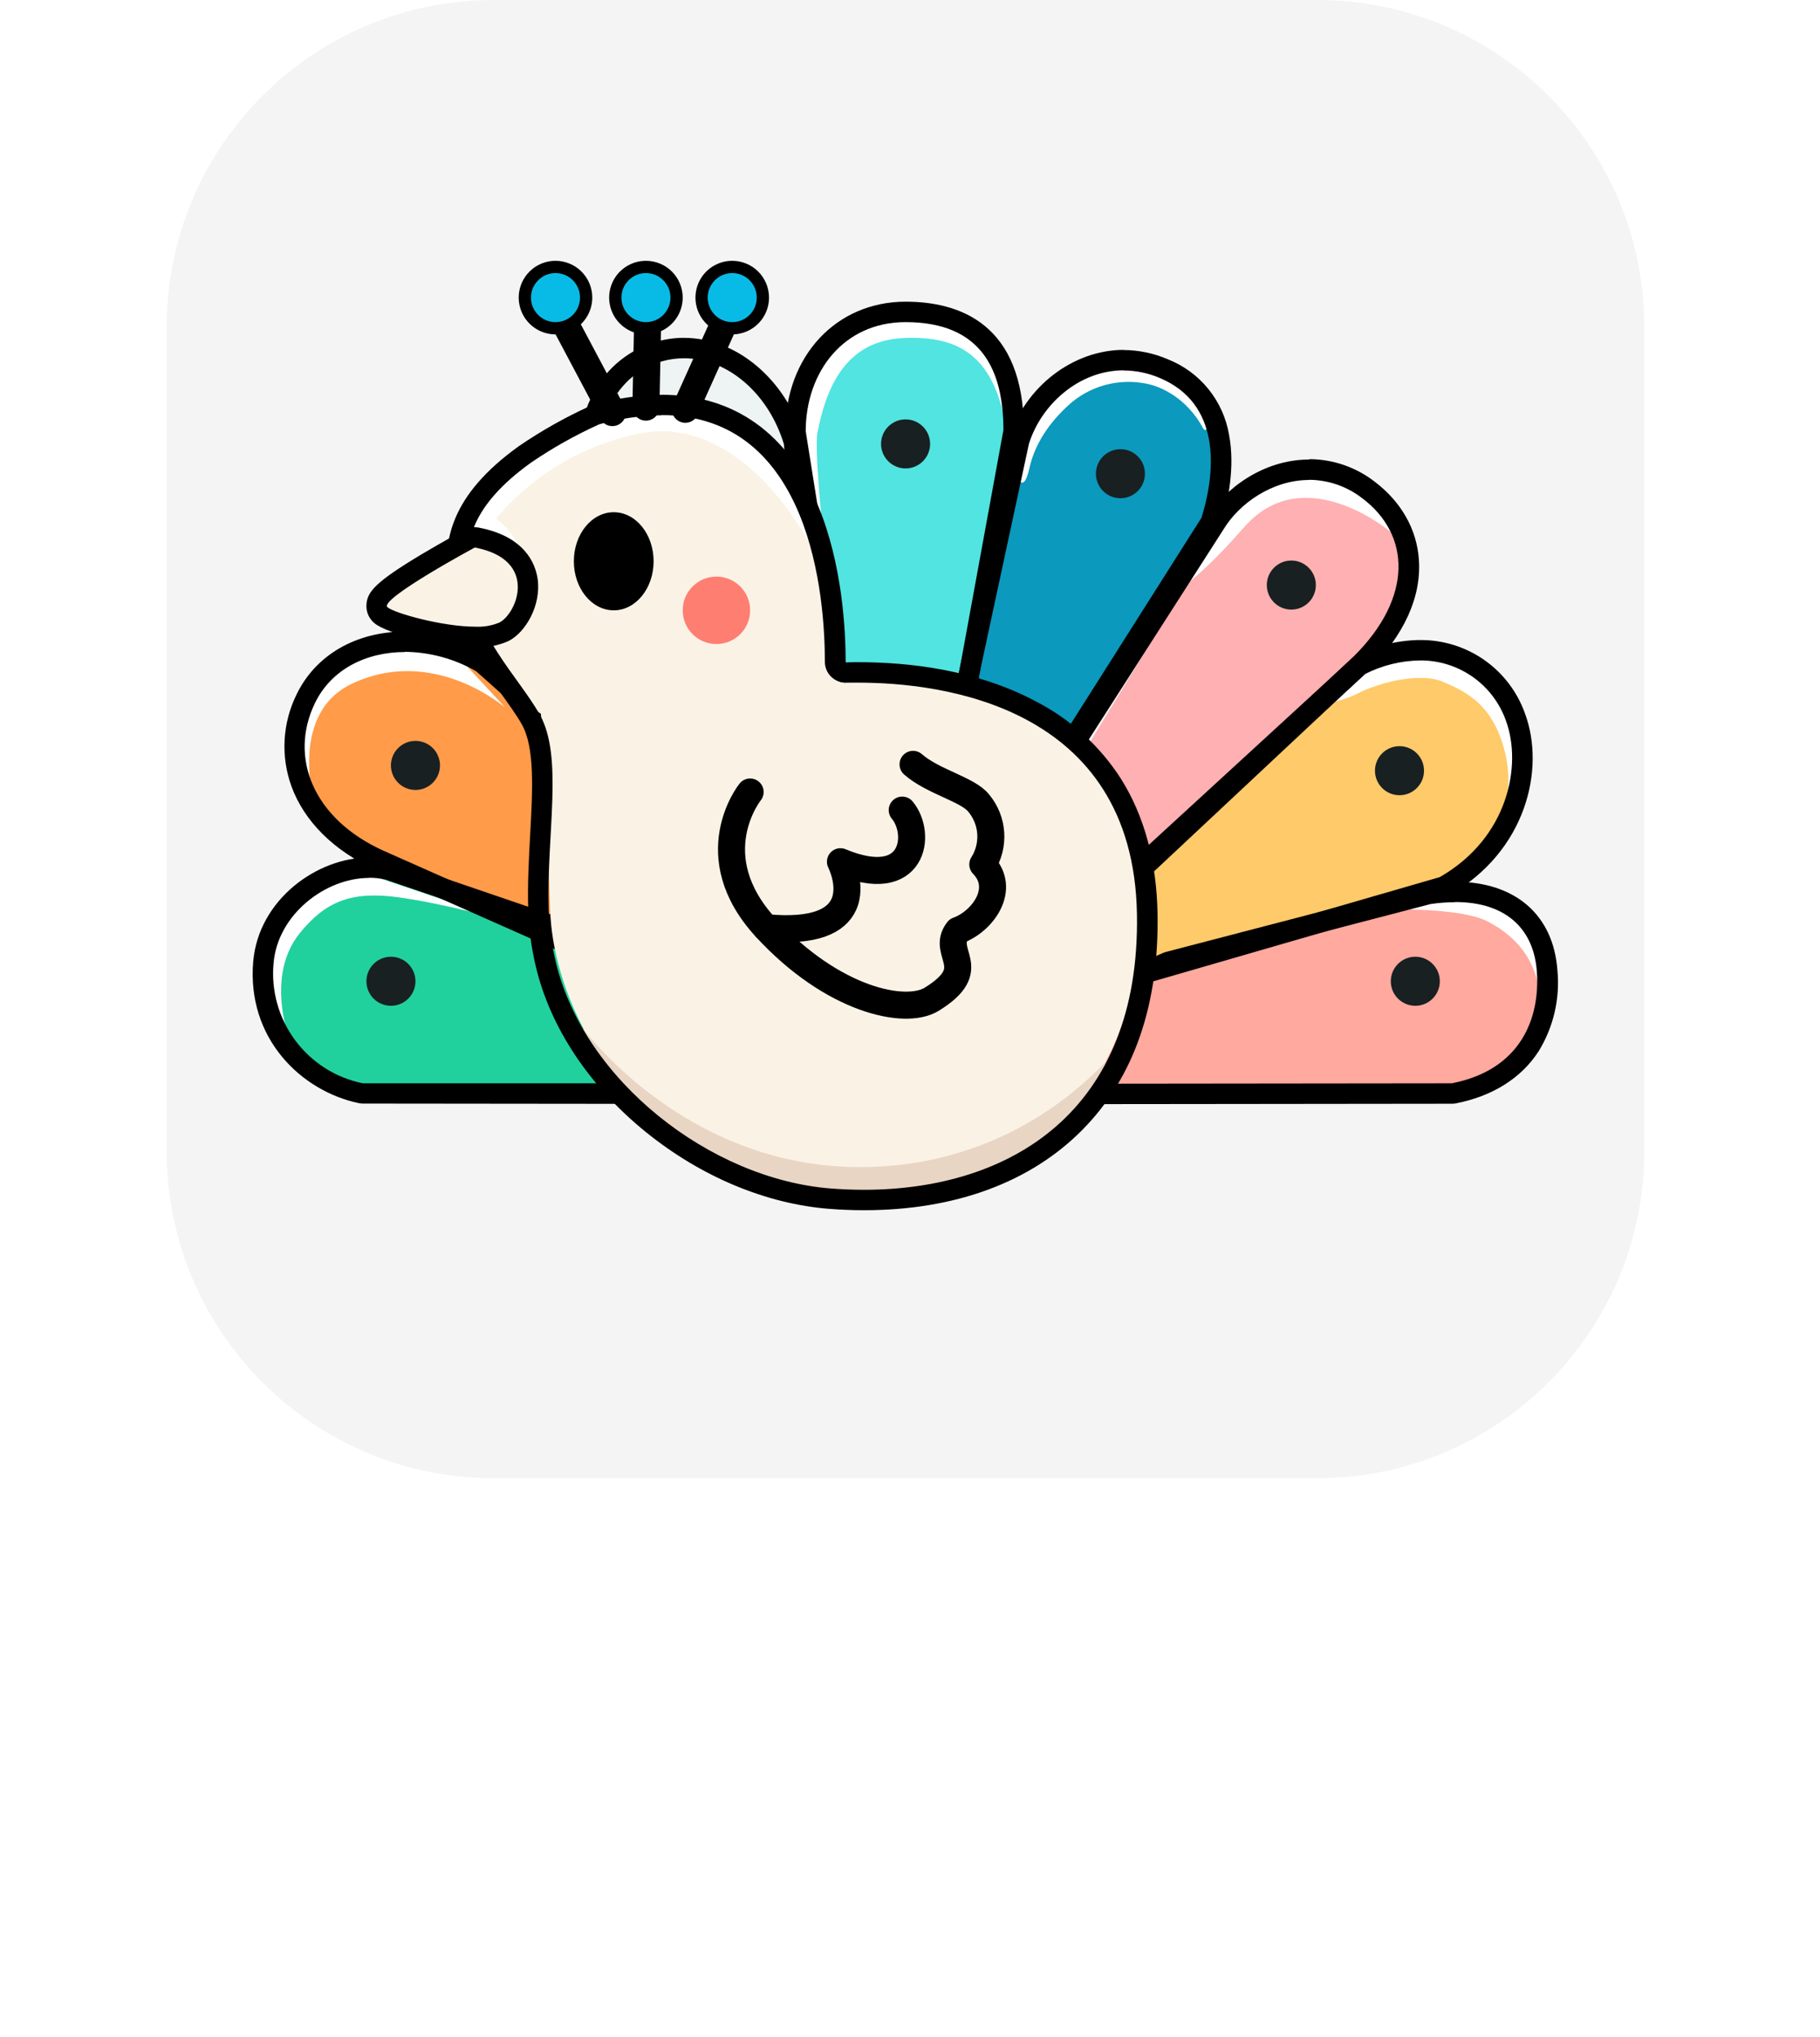 <svg width="202" height="226" viewBox="0 0 202 226" fill="none" xmlns="http://www.w3.org/2000/svg">
<g clip-path="url(#clip0_1689_1260)">
<path d="M146.208 0H54.792C34.749 0 18.5 16.249 18.5 36.292V127.708C18.5 147.751 34.749 164 54.792 164H146.208C166.251 164 182.5 147.751 182.5 127.708V36.292C182.5 16.249 166.251 0 146.208 0Z" fill="#F4F4F4"/>
<path d="M29.793 106.654C29.195 113.562 32.7 119.834 39.998 120.9L70.748 120.252L101.276 120.288L72.58 107.834L43.676 97.012C37.381 95.81 30.315 100.613 29.793 106.654Z" fill="#20D19E"/>
<path d="M34.129 77.637C31.217 83.665 33.97 92.799 41.839 96.327L72.603 107.775L101.28 120.288L77.877 96.853L52.688 73.999C45.93 70.172 37.045 71.605 34.129 77.637Z" fill="#FF9B49"/>
<path d="M72.888 39.304C67.133 40.896 65.151 48.211 67.142 54.756L86.032 88.667L101.276 120.288L95.947 84.358L88.345 48.402C86.363 41.857 78.494 37.753 72.888 39.304Z" fill="#EDF4F3"/>
<path d="M100.509 35.032C92.028 35.032 88.404 41.041 88.404 47.64L95.234 83.583L100.509 119.526L105.784 83.583L112.619 47.622C112.619 41.041 108.99 35.032 100.509 35.032Z" fill="#51E4E0"/>
<path d="M129.354 41.408C122.742 38.605 113.934 41.862 111.929 48.424L106.605 84.358L101.276 120.292L116.515 88.671L134.987 58.284C136.978 51.703 135.967 44.211 129.354 41.408Z" fill="#0B99BD"/>
<path d="M152.058 54.71C146.072 50.225 138.538 53.499 135.985 57.708L117.467 88.096L102.178 119.666L125.535 96.187L151.337 73.677C157.941 67.147 157.415 58.729 152.058 54.71Z" fill="#FFB0B2"/>
<path d="M168.463 80.132C166.422 74.644 159.279 70.947 151.881 74.512L126.03 96.971L102.627 120.406L129.164 107.035L161.088 97.484C168.717 93.144 170.291 85.052 168.463 80.132Z" fill="#FFCA6A"/>
<path d="M171.193 108.187C170.812 103.003 166.204 96.849 158.562 97.91L129.182 107.434L101.276 120.301L131.713 120.914H161.243C168.894 119.408 171.57 113.385 171.193 108.187Z" fill="#FFA99F"/>
<path d="M32.764 117.077C32.764 117.077 28.909 108.886 33.294 103.502C36.102 100.055 38.95 98.835 44.179 99.547C49.409 100.26 56.085 102.142 56.085 102.142L38.85 96.327L34.388 97.779L29.172 104.183V110.36L30.483 113.902L33.766 118.469L32.764 117.077Z" fill="white"/>
<path d="M35.072 89.928C35.072 89.928 31.721 79.351 39.036 75.868C45.699 72.693 52.23 75.451 56.085 78.503L50.384 72.367L41.671 71.659L36.315 74.244L32.66 80.19V86.318L35.072 89.928Z" fill="white"/>
<path d="M111.671 53.685L112.895 45.622L110.46 38.696L103.684 34.868L95.148 36.483L89.878 41.572L88.69 47.54L89.878 54.937L91.325 58.933C91.325 58.933 90.368 49.862 90.731 47.984C91.815 42.374 94.219 37.757 100.341 37.503C106.464 37.249 110.609 39.431 111.82 48.434" fill="white"/>
<path d="M112.619 52.189C112.619 52.189 113.489 55.409 114.256 51.93C114.918 48.96 116.787 46.488 119 44.597C120.116 43.687 121.416 43.031 122.811 42.675C124.206 42.32 125.662 42.273 127.077 42.538C128.892 42.841 131.776 44.216 133.581 47.594C134.393 48.465 133.699 44.252 131.581 42.492C126.397 38.179 118.918 41.408 118.918 41.408L113.022 47.254L112.619 52.189Z" fill="white"/>
<path d="M129.164 66.217C129.164 66.217 131.395 66.135 138.094 58.48C144.793 50.824 154.462 59.105 154.462 59.105L150.956 53.545C150.956 53.545 146.262 51.949 146.026 51.971C145.79 51.994 138.389 54.293 138.389 54.293L134.561 57.863L129.164 66.217Z" fill="white"/>
<path d="M146.044 78.009C147.643 78.04 149.226 77.679 150.652 76.957C152.92 75.764 157.542 74.535 160.136 75.637C162.73 76.739 165.919 78.208 167.152 83.973C168.028 88.055 166.431 91.883 166.431 91.883L169.447 81.805L166.685 75.909C166.685 75.909 159.243 72.113 159.097 72.113C158.952 72.113 151.886 73.088 151.886 73.088L146.044 78.009Z" fill="white"/>
<path d="M154.14 100.913C154.14 100.913 162.05 100.659 165.111 102.232C168.173 103.806 171.062 106.695 170.935 111.929C170.808 117.163 171.842 107.888 171.842 107.888L169.887 102.105L165.084 98.79L156.199 99.244L154.14 100.913Z" fill="white"/>
<path d="M40.959 97.384C41.559 97.381 42.157 97.445 42.742 97.575L72.625 107.784L101.321 120.234L70.793 120.188H40.27C37.264 119.579 34.589 117.88 32.761 115.417C30.932 112.955 30.078 109.903 30.365 106.85C30.818 101.475 36.097 97.402 40.964 97.402M40.964 95.135C35.236 95.135 28.718 99.765 28.106 106.655C27.358 115.199 33.426 121.045 39.816 122.388C39.965 122.42 40.117 122.436 40.27 122.438L70.802 122.469L101.33 122.501C101.852 122.503 102.359 122.324 102.765 121.996C103.171 121.667 103.451 121.208 103.558 120.696C103.664 120.185 103.591 119.653 103.351 119.189C103.11 118.725 102.717 118.359 102.237 118.152L73.542 105.702L73.374 105.639L43.486 95.429C43.408 95.402 43.33 95.379 43.25 95.361C42.505 95.198 41.745 95.115 40.982 95.117L40.964 95.135Z" fill="black"/>
<path d="M43.39 111.589C44.893 111.589 46.111 110.371 46.111 108.868C46.111 107.365 44.893 106.146 43.39 106.146C41.887 106.146 40.669 107.365 40.669 108.868C40.669 110.371 41.887 111.589 43.39 111.589Z" fill="#182022"/>
<path d="M44.914 72.317C47.701 72.344 50.434 73.087 52.851 74.476L77.914 96.804L101.316 120.233L72.639 107.725L42.615 94.409C34.746 90.88 32.038 84.018 34.954 78.009C36.769 74.263 40.628 72.34 44.932 72.34M44.932 70.072C39.522 70.072 35.032 72.671 32.927 77.025C32.146 78.597 31.692 80.312 31.591 82.065C31.491 83.818 31.746 85.573 32.342 87.225C33.766 91.139 37.091 94.432 41.703 96.5L71.746 109.82L100.432 122.333C100.718 122.46 101.027 122.525 101.339 122.524C101.787 122.524 102.225 122.391 102.598 122.142C102.971 121.893 103.261 121.539 103.433 121.125C103.605 120.711 103.65 120.256 103.563 119.816C103.476 119.377 103.261 118.973 102.945 118.655L79.542 95.225L79.447 95.135L54.361 72.784C54.243 72.675 54.112 72.581 53.971 72.503C51.21 70.917 48.085 70.072 44.901 70.049L44.932 70.072Z" fill="black"/>
<path d="M46.111 87.642C47.614 87.642 48.833 86.424 48.833 84.921C48.833 83.418 47.614 82.2 46.111 82.2C44.609 82.2 43.39 83.418 43.39 84.921C43.39 86.424 44.609 87.642 46.111 87.642Z" fill="#182022"/>
<path d="M75.936 39.748C80.739 39.748 85.293 43.63 87.003 49.273L90.064 84.1L101.321 120.256L86.077 88.617L67.188 54.706C65.197 48.161 67.8 41.667 73.537 40.07C74.311 39.856 75.111 39.748 75.914 39.748M75.914 37.48C74.906 37.48 73.904 37.617 72.934 37.889C71.449 38.3 70.063 39.008 68.859 39.969C67.655 40.93 66.657 42.124 65.927 43.481C64.067 46.86 63.731 51.191 65.02 55.364C65.065 55.521 65.127 55.673 65.206 55.817L84.064 89.669L99.275 121.227C99.461 121.611 99.751 121.936 100.113 122.163C100.475 122.39 100.894 122.511 101.321 122.51C101.605 122.511 101.887 122.457 102.151 122.351C102.683 122.141 103.116 121.738 103.363 121.223C103.61 120.707 103.653 120.117 103.484 119.571L92.296 83.646L89.252 49.05C89.24 48.896 89.209 48.744 89.162 48.597C87.171 42.052 81.728 37.485 75.927 37.485L75.914 37.48Z" fill="black"/>
<path d="M100.509 35.739C108.99 35.739 111.367 41.122 111.367 47.721L104.732 83.95L100.509 120.233L95.234 84.29L89.425 47.848C89.425 41.254 93.638 35.739 100.509 35.739ZM100.509 33.471C92.799 33.471 87.157 39.521 87.157 47.848C87.158 47.968 87.169 48.088 87.189 48.207L92.994 84.635L98.269 120.564C98.348 121.102 98.618 121.594 99.029 121.949C99.44 122.304 99.966 122.5 100.509 122.501H100.545C101.095 122.493 101.623 122.285 102.031 121.916C102.439 121.547 102.699 121.043 102.763 120.496L106.977 84.286L113.598 48.13C113.622 47.995 113.634 47.858 113.635 47.721C113.635 35.929 106.496 33.471 100.509 33.471Z" fill="black"/>
<path d="M100.509 51.971C102.012 51.971 103.23 50.753 103.23 49.25C103.23 47.747 102.012 46.529 100.509 46.529C99.006 46.529 97.788 47.747 97.788 49.25C97.788 50.753 99.006 51.971 100.509 51.971Z" fill="#182022"/>
<path d="M124.696 41.1C126.091 41.106 127.471 41.394 128.751 41.948C135.359 44.751 135.055 51.926 133.354 57.436L114.809 86.68L101.321 120.242L106.65 84.313L114.197 49.25C115.557 44.887 119.748 41.086 124.719 41.086M124.719 38.818C119.109 38.818 113.775 42.9 112.02 48.569C112.02 48.633 111.984 48.697 111.97 48.76L104.446 83.814C104.446 83.859 104.446 83.909 104.423 83.955L99.094 119.889C99.013 120.438 99.136 120.999 99.44 121.463C99.744 121.928 100.209 122.265 100.745 122.41C100.938 122.463 101.138 122.489 101.339 122.487C101.791 122.487 102.232 122.351 102.606 122.098C102.98 121.845 103.27 121.487 103.439 121.068L116.85 87.705L135.282 58.638C135.39 58.469 135.476 58.286 135.536 58.094C136.311 55.581 137.092 51.83 136.411 48.238C136.096 46.375 135.304 44.625 134.114 43.158C132.924 41.69 131.375 40.555 129.617 39.861C128.057 39.19 126.377 38.84 124.678 38.832L124.719 38.818Z" fill="black"/>
<path d="M124.356 55.277C125.859 55.277 127.077 54.059 127.077 52.556C127.077 51.053 125.859 49.835 124.356 49.835C122.853 49.835 121.635 51.053 121.635 52.556C121.635 54.059 122.853 55.277 124.356 55.277Z" fill="#182022"/>
<path d="M145.301 53.232C147.438 53.248 149.511 53.968 151.197 55.282C156.553 59.296 156.857 66.253 150.29 72.784L124.71 96.754L101.321 120.233L116.61 88.649L135.822 58.693C137.55 55.844 141.241 53.25 145.301 53.25M145.301 50.983C140.171 50.983 135.885 54.257 133.899 57.509L114.7 87.442C114.655 87.52 114.61 87.597 114.569 87.678L99.28 119.263C99.057 119.743 99.009 120.285 99.144 120.797C99.279 121.308 99.589 121.756 100.019 122.063C100.45 122.371 100.974 122.518 101.502 122.479C102.029 122.441 102.527 122.219 102.908 121.853L126.247 98.4L151.841 74.44L151.886 74.394C155.832 70.485 157.782 66.231 157.478 62.062C157.247 58.715 155.51 55.663 152.58 53.445C150.504 51.832 147.952 50.952 145.323 50.942L145.301 50.983Z" fill="black"/>
<path d="M143.323 67.632C144.826 67.632 146.044 66.414 146.044 64.911C146.044 63.408 144.826 62.19 143.323 62.19C141.82 62.19 140.602 63.408 140.602 64.911C140.602 66.414 141.82 67.632 143.323 67.632Z" fill="#182022"/>
<path d="M157.578 73.274C159.671 73.251 161.719 73.884 163.434 75.084C165.15 76.283 166.446 77.99 167.143 79.963C168.957 84.88 167.402 92.971 159.787 97.316L127.077 106.781L101.321 120.233L125.989 98.2L151.537 74.766C153.409 73.82 155.471 73.31 157.569 73.274M157.569 71.006C155.131 71.042 152.732 71.628 150.553 72.721C150.353 72.818 150.169 72.944 150.004 73.092L124.47 96.518L99.802 118.542C99.459 118.848 99.217 119.251 99.108 119.698C98.999 120.145 99.029 120.614 99.194 121.044C99.358 121.473 99.649 121.843 100.028 122.103C100.407 122.363 100.857 122.502 101.316 122.501C101.681 122.502 102.041 122.413 102.364 122.242L127.916 108.899L160.408 99.493C160.58 99.442 160.746 99.372 160.902 99.284C169.388 94.441 171.542 85.311 169.261 79.174C168.409 76.763 166.823 74.679 164.726 73.215C162.629 71.751 160.126 70.98 157.569 71.011V71.006Z" fill="black"/>
<path d="M155.328 88.227C156.831 88.227 158.05 87.009 158.05 85.506C158.05 84.003 156.831 82.785 155.328 82.785C153.826 82.785 152.607 84.003 152.607 85.506C152.607 87.009 153.826 88.227 155.328 88.227Z" fill="#182022"/>
<path d="M161.501 100.078C167.343 100.078 170.259 103.253 170.572 107.788C170.948 112.968 168.785 118.701 161.134 120.188L131.835 120.22L101.303 120.252L130.003 107.802L158.798 100.296C159.687 100.166 160.584 100.1 161.483 100.096M161.483 97.829C160.48 97.832 159.478 97.906 158.485 98.051C158.398 98.061 158.311 98.078 158.227 98.101L129.431 105.607C129.318 105.637 129.208 105.675 129.1 105.72L100.4 118.17C99.921 118.377 99.527 118.743 99.287 119.207C99.046 119.671 98.973 120.203 99.08 120.715C99.186 121.226 99.466 121.685 99.872 122.014C100.278 122.343 100.785 122.521 101.307 122.519L131.835 122.488L161.134 122.456C161.286 122.457 161.438 122.444 161.587 122.415C165.669 121.617 168.871 119.603 170.794 116.596C172.437 113.907 173.159 110.757 172.853 107.621C172.4 101.489 168.164 97.829 161.515 97.829H161.483Z" fill="black"/>
<path d="M157.084 111.589C158.587 111.589 159.805 110.371 159.805 108.868C159.805 107.365 158.587 106.146 157.084 106.146C155.581 106.146 154.362 107.365 154.362 108.868C154.362 110.371 155.581 111.589 157.084 111.589Z" fill="#182022"/>
<path d="M60.035 79.197C60.035 79.197 34.523 62.103 66.67 47.05C89.969 40.796 91.742 65.736 91.733 73.587C91.733 73.875 91.791 74.161 91.903 74.427C92.016 74.692 92.181 74.933 92.388 75.133C92.596 75.334 92.841 75.491 93.11 75.594C93.38 75.698 93.667 75.746 93.955 75.737C101.616 75.496 125.934 76.68 126.365 101.389C126.878 130.728 97.026 138.384 81.719 130.474C66.412 122.565 61.31 109.299 61.056 100.881C60.802 92.463 60.035 79.197 60.035 79.197Z" fill="#FAF3E5"/>
<path d="M64.376 113.698C64.376 113.698 75.646 129.486 95.42 129.486C115.195 129.486 124.982 115.086 124.982 115.086C124.982 115.086 120.859 125.839 109.652 130.987C106.532 132.42 99.09 133.781 95.674 133.708C79.991 133.327 67.754 124.878 64.38 113.707" fill="#E9D5C4"/>
<path d="M58.099 61.509C58.099 61.509 56.829 58.661 55.037 57.554C59.15 52.645 64.824 49.298 71.111 48.075C81.633 46.034 89.225 58.216 90.944 62.616C90.944 62.616 88.585 43.331 71.174 45.191C53.763 47.05 49.935 60.765 49.935 60.765L53.382 59.681L58.099 61.509Z" fill="white"/>
<path d="M73.41 46.052C90.059 46.052 91.552 66.317 91.552 73.437C91.553 74.047 91.796 74.632 92.228 75.063C92.66 75.495 93.245 75.737 93.856 75.737H93.924C94.332 75.737 94.785 75.737 95.284 75.737C104.196 75.737 125.785 78.145 126.188 101.412C126.569 123.268 112.179 132.003 95.878 132.003C94.672 132.003 93.457 131.953 92.25 131.862C78.825 130.828 64.797 119.839 61.686 106.732C61.228 104.82 60.964 102.868 60.897 100.904C60.643 92.486 62.571 83.932 59.876 79.22C57.577 75.188 52.497 70.253 51.921 63.995C51.577 60.271 52.207 56.157 58.942 51.323C61.337 49.689 63.87 48.267 66.512 47.073C68.761 46.44 71.083 46.104 73.419 46.075M73.419 43.807C70.882 43.838 68.361 44.199 65.918 44.882C65.785 44.919 65.656 44.968 65.532 45.027C62.769 46.281 60.119 47.771 57.613 49.481C49.903 55.005 49.273 60.026 49.658 64.203C50.112 69.319 53.164 73.541 55.599 76.929C56.484 78.159 57.319 79.315 57.904 80.345C59.373 82.916 59.119 87.601 58.847 92.536C58.697 95.257 58.538 98.092 58.629 100.972C58.696 103.09 58.98 105.197 59.477 107.258C61.078 114.006 65.41 120.515 71.668 125.585C77.796 130.551 85.043 133.581 92.078 134.121C93.361 134.221 94.645 134.27 95.897 134.27C106.02 134.27 114.424 131.164 120.193 125.29C125.866 119.521 128.651 111.476 128.474 101.375C128.375 95.543 126.996 90.49 124.392 86.368C122.069 82.76 118.842 79.823 115.031 77.85C108.265 74.222 100.577 73.469 95.321 73.469C94.867 73.469 94.364 73.469 93.901 73.492C93.901 73.492 93.86 73.492 93.86 73.46C93.86 69.736 93.452 62.575 90.849 56.225C87.497 48.098 81.478 43.798 73.442 43.798L73.419 43.807Z" fill="black"/>
<path d="M52.76 70.661C49.168 70.661 43.445 69.219 42.275 68.244C42.11 68.104 41.982 67.926 41.903 67.725C41.824 67.524 41.796 67.307 41.821 67.092C41.875 66.534 42.007 65.228 52.171 59.745C52.402 59.623 52.667 59.581 52.924 59.627C57.373 60.475 58.366 62.983 58.57 64.403C58.906 66.806 57.455 69.328 55.94 70.09C54.94 70.522 53.853 70.718 52.765 70.661H52.76Z" fill="#FAF3E5"/>
<path d="M52.697 60.743C59.84 62.103 57.377 68.09 55.418 69.074C54.576 69.418 53.669 69.573 52.76 69.528C49.096 69.528 43.789 68.031 43.005 67.373C41.984 66.525 52.697 60.743 52.697 60.743ZM52.697 58.475C52.321 58.474 51.952 58.568 51.622 58.747C51.518 58.801 49.137 60.108 46.697 61.554C41.68 64.57 40.8 65.636 40.678 66.997C40.637 67.397 40.696 67.801 40.847 68.174C40.999 68.546 41.24 68.875 41.549 69.133C43.023 70.362 49.096 71.814 52.76 71.814C54.024 71.87 55.283 71.633 56.439 71.12C58.33 70.167 60.067 67.187 59.677 64.267C59.437 62.543 58.266 59.514 53.123 58.534C52.983 58.507 52.84 58.493 52.697 58.493V58.475Z" fill="black"/>
<path d="M68.117 67.714C70.562 67.714 72.544 65.277 72.544 62.271C72.544 59.265 70.562 56.829 68.117 56.829C65.673 56.829 63.691 59.265 63.691 62.271C63.691 65.277 65.673 67.714 68.117 67.714Z" fill="black"/>
<path d="M79.515 71.455C81.581 71.455 83.256 69.78 83.256 67.713C83.256 65.647 81.581 63.972 79.515 63.972C77.448 63.972 75.773 65.647 75.773 67.713C75.773 69.78 77.448 71.455 79.515 71.455Z" fill="#FF7E72"/>
<path d="M67.968 45.776L63.024 36.465" stroke="black" stroke-width="3" stroke-linecap="round" stroke-linejoin="round"/>
<path d="M61.654 36.419C63.533 36.419 65.056 34.896 65.056 33.018C65.056 31.139 63.533 29.616 61.654 29.616C59.776 29.616 58.253 31.139 58.253 33.018C58.253 34.896 59.776 36.419 61.654 36.419Z" fill="#08BBE6"/>
<path d="M61.654 30.296C62.193 30.296 62.719 30.456 63.166 30.755C63.614 31.054 63.962 31.479 64.168 31.976C64.374 32.474 64.428 33.021 64.323 33.548C64.218 34.076 63.959 34.561 63.578 34.942C63.198 35.322 62.713 35.582 62.185 35.687C61.657 35.792 61.11 35.738 60.613 35.532C60.116 35.326 59.691 34.977 59.392 34.529C59.093 34.082 58.933 33.556 58.933 33.018C58.933 32.296 59.22 31.604 59.73 31.093C60.24 30.583 60.933 30.296 61.654 30.296ZM61.654 28.936C60.847 28.936 60.058 29.175 59.386 29.624C58.715 30.072 58.192 30.71 57.883 31.456C57.574 32.202 57.493 33.022 57.651 33.814C57.808 34.606 58.197 35.333 58.768 35.904C59.339 36.475 60.066 36.864 60.858 37.021C61.65 37.179 62.471 37.098 63.216 36.789C63.962 36.48 64.6 35.957 65.048 35.285C65.497 34.614 65.736 33.825 65.736 33.018C65.736 31.935 65.306 30.897 64.541 30.131C63.775 29.366 62.737 28.936 61.654 28.936Z" fill="black"/>
<path d="M71.691 45.168L71.859 36.623" stroke="black" stroke-width="3" stroke-linecap="round" stroke-linejoin="round"/>
<path d="M71.691 36.419C73.57 36.419 75.093 34.896 75.093 33.018C75.093 31.139 73.57 29.616 71.691 29.616C69.812 29.616 68.29 31.139 68.29 33.018C68.29 34.896 69.812 36.419 71.691 36.419Z" fill="#08BBE6"/>
<path d="M71.691 30.296C72.229 30.296 72.755 30.456 73.203 30.755C73.65 31.054 73.999 31.479 74.205 31.976C74.411 32.474 74.465 33.021 74.36 33.548C74.255 34.076 73.996 34.561 73.615 34.942C73.235 35.322 72.75 35.582 72.222 35.687C71.694 35.792 71.147 35.738 70.65 35.532C70.153 35.326 69.728 34.977 69.428 34.529C69.129 34.082 68.97 33.556 68.97 33.018C68.97 32.296 69.257 31.604 69.767 31.093C70.277 30.583 70.969 30.296 71.691 30.296ZM71.691 28.936C70.884 28.936 70.095 29.175 69.423 29.624C68.752 30.072 68.229 30.71 67.92 31.456C67.611 32.202 67.53 33.022 67.688 33.814C67.845 34.606 68.234 35.333 68.805 35.904C69.376 36.475 70.103 36.864 70.895 37.021C71.687 37.179 72.507 37.098 73.253 36.789C73.999 36.48 74.637 35.957 75.085 35.285C75.534 34.614 75.773 33.825 75.773 33.018C75.773 31.935 75.343 30.897 74.578 30.131C73.812 29.366 72.774 28.936 71.691 28.936Z" fill="black"/>
<path d="M76.063 45.408L80.091 36.465" stroke="black" stroke-width="3" stroke-linecap="round" stroke-linejoin="round"/>
<path d="M81.27 36.419C83.149 36.419 84.671 34.896 84.671 33.018C84.671 31.139 83.149 29.616 81.27 29.616C79.391 29.616 77.868 31.139 77.868 33.018C77.868 34.896 79.391 36.419 81.27 36.419Z" fill="#08BBE6"/>
<path d="M81.27 30.296C81.808 30.296 82.334 30.456 82.782 30.755C83.229 31.054 83.578 31.479 83.784 31.976C83.99 32.474 84.044 33.021 83.939 33.548C83.834 34.076 83.575 34.561 83.194 34.942C82.814 35.322 82.329 35.582 81.801 35.687C81.273 35.792 80.726 35.738 80.228 35.532C79.731 35.326 79.306 34.977 79.007 34.529C78.708 34.082 78.549 33.556 78.549 33.018C78.549 32.296 78.835 31.604 79.346 31.093C79.856 30.583 80.548 30.296 81.27 30.296ZM81.27 28.936C80.463 28.936 79.673 29.175 79.002 29.624C78.331 30.072 77.808 30.71 77.499 31.456C77.19 32.202 77.109 33.022 77.266 33.814C77.424 34.606 77.813 35.333 78.384 35.904C78.954 36.475 79.682 36.864 80.474 37.021C81.265 37.179 82.086 37.098 82.832 36.789C83.578 36.48 84.215 35.957 84.664 35.285C85.112 34.614 85.352 33.825 85.352 33.018C85.352 31.935 84.922 30.897 84.156 30.131C83.391 29.366 82.353 28.936 81.27 28.936Z" fill="black"/>
<path d="M83.256 87.869C83.256 87.869 77.601 94.885 84.998 102.922C92.395 110.959 100.45 112.659 103.385 110.877C109.049 107.398 104.342 105.775 106.319 103.226C109.04 102.246 111.716 98.631 109.081 95.906C109.734 94.869 110.042 93.653 109.96 92.43C109.879 91.208 109.412 90.043 108.627 89.103C107.43 87.579 103.525 86.731 101.339 84.803" stroke="black" stroke-width="3" stroke-linecap="round" stroke-linejoin="round"/>
<path d="M100.137 89.878C102.337 92.495 101.498 99.03 93.28 95.606C93.28 95.606 94.64 98.259 93.629 100.396C92.835 102.083 90.567 103.448 85.012 102.922" stroke="black" stroke-width="3" stroke-linecap="round" stroke-linejoin="round"/>
</g>
<g filter="url(#filter0_b_1689_1260)">
<path d="M15.876 216.888C15.895 217.149 15.857 217.336 15.764 217.448C15.689 217.579 15.484 217.663 15.148 217.7C13.001 217.98 11.041 217.961 9.268 217.644C7.495 217.327 5.983 216.72 4.732 215.824C3.463 214.947 2.473 213.799 1.764 212.38C1.073 210.943 0.728 209.244 0.728 207.284C0.728 205.94 0.905 204.745 1.26 203.7C1.633 202.655 2.147 201.74 2.8 200.956C3.435 200.191 4.181 199.556 5.04 199.052C5.917 198.529 6.86 198.119 7.868 197.82C8.876 197.54 9.931 197.363 11.032 197.288C12.133 197.213 13.235 197.223 14.336 197.316C14.597 197.353 14.784 197.419 14.896 197.512C15.027 197.605 15.092 197.783 15.092 198.044L15.064 202.328C15.064 202.571 15.008 202.739 14.896 202.832C14.784 202.907 14.597 202.935 14.336 202.916C13.197 202.86 12.189 202.907 11.312 203.056C10.453 203.187 9.735 203.439 9.156 203.812C8.559 204.185 8.111 204.699 7.812 205.352C7.513 206.005 7.364 206.808 7.364 207.76C7.364 208.525 7.485 209.216 7.728 209.832C7.989 210.429 8.409 210.924 8.988 211.316C9.548 211.708 10.295 211.979 11.228 212.128C12.161 212.259 13.319 212.231 14.7 212.044C15.017 212.007 15.223 212.044 15.316 212.156C15.428 212.268 15.493 212.427 15.512 212.632L15.876 216.888ZM27.235 207.564C27.235 205.94 26.983 204.755 26.479 204.008C25.994 203.243 25.285 202.86 24.351 202.86C23.418 202.86 22.699 203.243 22.195 204.008C21.71 204.755 21.467 205.94 21.467 207.564C21.467 209.188 21.71 210.373 22.195 211.12C22.699 211.867 23.418 212.24 24.351 212.24C25.285 212.24 25.994 211.867 26.479 211.12C26.983 210.373 27.235 209.188 27.235 207.564ZM33.815 207.564C33.815 209.337 33.554 210.887 33.031 212.212C32.509 213.519 31.818 214.611 30.959 215.488C30.082 216.365 29.065 217.019 27.907 217.448C26.769 217.896 25.583 218.12 24.351 218.12C23.119 218.12 21.925 217.896 20.767 217.448C19.629 217.019 18.63 216.365 17.771 215.488C16.894 214.611 16.194 213.509 15.671 212.184C15.149 210.859 14.887 209.309 14.887 207.536C14.887 205.763 15.149 204.223 15.671 202.916C16.194 201.591 16.894 200.489 17.771 199.612C18.63 198.735 19.629 198.081 20.767 197.652C21.925 197.204 23.119 196.98 24.351 196.98C25.583 196.98 26.769 197.204 27.907 197.652C29.065 198.081 30.082 198.735 30.959 199.612C31.818 200.489 32.509 201.591 33.031 202.916C33.554 204.241 33.815 205.791 33.815 207.564ZM47.352 212.184C47.744 212.184 48.034 212.259 48.22 212.408C48.407 212.557 48.5 212.828 48.5 213.22V216.776C48.5 217.168 48.407 217.439 48.22 217.588C48.034 217.756 47.744 217.84 47.352 217.84H36.068C35.583 217.84 35.247 217.728 35.06 217.504C34.892 217.299 34.799 216.916 34.78 216.356L34.472 198.716C34.454 198.175 34.538 197.801 34.724 197.596C34.93 197.372 35.275 197.26 35.76 197.26H39.4C39.886 197.26 40.212 197.372 40.38 197.596C40.548 197.801 40.642 198.175 40.66 198.716L40.996 212.184H47.352ZM59.736 207.564C59.736 205.94 59.484 204.755 58.98 204.008C58.495 203.243 57.785 202.86 56.852 202.86C55.919 202.86 55.2 203.243 54.696 204.008C54.211 204.755 53.968 205.94 53.968 207.564C53.968 209.188 54.211 210.373 54.696 211.12C55.2 211.867 55.919 212.24 56.852 212.24C57.785 212.24 58.495 211.867 58.98 211.12C59.484 210.373 59.736 209.188 59.736 207.564ZM66.316 207.564C66.316 209.337 66.055 210.887 65.532 212.212C65.009 213.519 64.319 214.611 63.46 215.488C62.583 216.365 61.565 217.019 60.408 217.448C59.269 217.896 58.084 218.12 56.852 218.12C55.62 218.12 54.425 217.896 53.268 217.448C52.129 217.019 51.131 216.365 50.272 215.488C49.395 214.611 48.695 213.509 48.172 212.184C47.649 210.859 47.388 209.309 47.388 207.536C47.388 205.763 47.649 204.223 48.172 202.916C48.695 201.591 49.395 200.489 50.272 199.612C51.131 198.735 52.129 198.081 53.268 197.652C54.425 197.204 55.62 196.98 56.852 196.98C58.084 196.98 59.269 197.204 60.408 197.652C61.565 198.081 62.583 198.735 63.46 199.612C64.319 200.489 65.009 201.591 65.532 202.916C66.055 204.241 66.316 205.791 66.316 207.564ZM73.105 206.724C74.281 206.649 75.112 206.435 75.597 206.08C76.082 205.725 76.325 205.128 76.325 204.288C76.325 203.821 76.232 203.439 76.045 203.14C75.877 202.823 75.644 202.58 75.345 202.412C75.046 202.263 74.692 202.179 74.281 202.16C73.889 202.141 73.469 202.169 73.021 202.244L73.105 206.724ZM66.721 199.64C66.703 199.267 66.693 198.968 66.693 198.744C66.712 198.501 66.768 198.305 66.861 198.156C66.936 198.025 67.076 197.923 67.281 197.848C67.505 197.755 67.813 197.652 68.205 197.54C69.008 197.335 69.904 197.176 70.893 197.064C71.901 196.952 72.918 196.924 73.945 196.98C74.972 197.036 75.971 197.204 76.941 197.484C77.912 197.745 78.78 198.137 79.545 198.66C80.292 199.201 80.889 199.892 81.337 200.732C81.804 201.572 82.037 202.599 82.037 203.812C82.037 204.745 81.944 205.567 81.757 206.276C81.57 206.967 81.319 207.573 81.001 208.096C80.665 208.619 80.282 209.076 79.853 209.468C79.424 209.86 78.957 210.205 78.453 210.504L81.225 214.872C81.505 215.339 81.58 215.712 81.449 215.992C81.319 216.253 81.085 216.449 80.749 216.58L77.809 217.672C77.287 217.877 76.894 217.905 76.633 217.756C76.391 217.625 76.176 217.401 75.989 217.084L73.245 212.1V216.58C73.245 217.065 73.171 217.392 73.021 217.56C72.872 217.747 72.592 217.84 72.181 217.84H68.373C67.981 217.84 67.71 217.747 67.561 217.56C67.412 217.392 67.328 217.065 67.309 216.58L66.721 199.64ZM99.016 204.12C99.016 203.691 98.913 203.336 98.708 203.056C98.521 202.757 98.269 202.533 97.952 202.384C97.616 202.235 97.224 202.151 96.776 202.132C96.347 202.113 95.899 202.151 95.432 202.244L95.516 206.724C97.849 206.612 99.016 205.744 99.016 204.12ZM89.132 199.64C89.113 199.267 89.104 198.968 89.104 198.744C89.123 198.501 89.179 198.305 89.272 198.156C89.347 198.025 89.487 197.923 89.692 197.848C89.916 197.755 90.224 197.652 90.616 197.54C91.4 197.335 92.296 197.176 93.304 197.064C94.331 196.952 95.376 196.924 96.44 196.98C97.504 197.036 98.54 197.195 99.548 197.456C100.575 197.717 101.489 198.109 102.292 198.632C103.095 199.155 103.739 199.827 104.224 200.648C104.709 201.451 104.952 202.44 104.952 203.616C104.952 205.184 104.691 206.491 104.168 207.536C103.645 208.581 102.955 209.421 102.096 210.056C101.219 210.691 100.211 211.148 99.072 211.428C97.952 211.708 96.785 211.876 95.572 211.932L95.656 216.58C95.675 217.065 95.6 217.392 95.432 217.56C95.283 217.747 95.003 217.84 94.592 217.84H90.784C90.392 217.84 90.121 217.747 89.972 217.56C89.823 217.392 89.739 217.065 89.72 216.58L89.132 199.64ZM111.43 210.224L111.486 212.184H116.862C117.254 212.184 117.543 212.268 117.73 212.436C117.917 212.585 118.01 212.847 118.01 213.22V216.776C118.01 217.168 117.917 217.439 117.73 217.588C117.543 217.756 117.254 217.84 116.862 217.84H106.642C106.157 217.84 105.83 217.728 105.662 217.504C105.494 217.299 105.401 216.916 105.382 216.356L105.13 198.716C105.111 198.175 105.195 197.801 105.382 197.596C105.587 197.372 105.933 197.26 106.418 197.26H117.758C118.15 197.26 118.439 197.335 118.626 197.484C118.813 197.633 118.906 197.904 118.906 198.296V201.88C118.906 202.253 118.813 202.524 118.626 202.692C118.439 202.841 118.15 202.916 117.758 202.916H111.29L111.318 204.568H116.778C117.17 204.568 117.459 204.643 117.646 204.792C117.833 204.941 117.926 205.212 117.926 205.604V209.188C117.926 209.58 117.833 209.851 117.646 210C117.459 210.149 117.17 210.224 116.778 210.224H111.43ZM119.419 217.084C119.101 216.991 118.887 216.86 118.775 216.692C118.663 216.505 118.672 216.216 118.803 215.824L124.599 198.52C124.748 198.053 124.925 197.727 125.131 197.54C125.336 197.353 125.663 197.26 126.111 197.26H130.171C130.619 197.26 130.945 197.353 131.151 197.54C131.356 197.727 131.533 198.053 131.683 198.52L137.479 215.824C137.609 216.216 137.619 216.505 137.507 216.692C137.395 216.86 137.18 216.991 136.863 217.084L133.391 218.092C132.849 218.241 132.485 218.027 132.299 217.448L131.431 214.648H124.823L123.983 217.448C123.796 218.027 123.432 218.241 122.891 218.092L119.419 217.084ZM128.127 203.7L126.447 209.272H129.807L128.127 203.7ZM151.315 216.888C151.334 217.149 151.296 217.336 151.203 217.448C151.128 217.579 150.923 217.663 150.587 217.7C148.44 217.98 146.48 217.961 144.707 217.644C142.934 217.327 141.422 216.72 140.171 215.824C138.902 214.947 137.912 213.799 137.203 212.38C136.512 210.943 136.167 209.244 136.167 207.284C136.167 205.94 136.344 204.745 136.699 203.7C137.072 202.655 137.586 201.74 138.239 200.956C138.874 200.191 139.62 199.556 140.479 199.052C141.356 198.529 142.299 198.119 143.307 197.82C144.315 197.54 145.37 197.363 146.471 197.288C147.572 197.213 148.674 197.223 149.775 197.316C150.036 197.353 150.223 197.419 150.335 197.512C150.466 197.605 150.531 197.783 150.531 198.044L150.503 202.328C150.503 202.571 150.447 202.739 150.335 202.832C150.223 202.907 150.036 202.935 149.775 202.916C148.636 202.86 147.628 202.907 146.751 203.056C145.892 203.187 145.174 203.439 144.595 203.812C143.998 204.185 143.55 204.699 143.251 205.352C142.952 206.005 142.803 206.808 142.803 207.76C142.803 208.525 142.924 209.216 143.167 209.832C143.428 210.429 143.848 210.924 144.427 211.316C144.987 211.708 145.734 211.979 146.667 212.128C147.6 212.259 148.758 212.231 150.139 212.044C150.456 212.007 150.662 212.044 150.755 212.156C150.867 212.268 150.932 212.427 150.951 212.632L151.315 216.888ZM162.674 207.564C162.674 205.94 162.422 204.755 161.918 204.008C161.433 203.243 160.724 202.86 159.79 202.86C158.857 202.86 158.138 203.243 157.634 204.008C157.149 204.755 156.906 205.94 156.906 207.564C156.906 209.188 157.149 210.373 157.634 211.12C158.138 211.867 158.857 212.24 159.79 212.24C160.724 212.24 161.433 211.867 161.918 211.12C162.422 210.373 162.674 209.188 162.674 207.564ZM169.254 207.564C169.254 209.337 168.993 210.887 168.47 212.212C167.948 213.519 167.257 214.611 166.398 215.488C165.521 216.365 164.504 217.019 163.346 217.448C162.208 217.896 161.022 218.12 159.79 218.12C158.558 218.12 157.364 217.896 156.206 217.448C155.068 217.019 154.069 216.365 153.21 215.488C152.333 214.611 151.633 213.509 151.11 212.184C150.588 210.859 150.326 209.309 150.326 207.536C150.326 205.763 150.588 204.223 151.11 202.916C151.633 201.591 152.333 200.489 153.21 199.612C154.069 198.735 155.068 198.081 156.206 197.652C157.364 197.204 158.558 196.98 159.79 196.98C161.022 196.98 162.208 197.204 163.346 197.652C164.504 198.081 165.521 198.735 166.398 199.612C167.257 200.489 167.948 201.591 168.47 202.916C168.993 204.241 169.254 205.791 169.254 207.564ZM184.773 216.888C184.792 217.149 184.754 217.336 184.661 217.448C184.586 217.579 184.381 217.663 184.045 217.7C181.898 217.98 179.938 217.961 178.165 217.644C176.392 217.327 174.88 216.72 173.629 215.824C172.36 214.947 171.37 213.799 170.661 212.38C169.97 210.943 169.625 209.244 169.625 207.284C169.625 205.94 169.802 204.745 170.157 203.7C170.53 202.655 171.044 201.74 171.697 200.956C172.332 200.191 173.078 199.556 173.937 199.052C174.814 198.529 175.757 198.119 176.765 197.82C177.773 197.54 178.828 197.363 179.929 197.288C181.03 197.213 182.132 197.223 183.233 197.316C183.494 197.353 183.681 197.419 183.793 197.512C183.924 197.605 183.989 197.783 183.989 198.044L183.961 202.328C183.961 202.571 183.905 202.739 183.793 202.832C183.681 202.907 183.494 202.935 183.233 202.916C182.094 202.86 181.086 202.907 180.209 203.056C179.35 203.187 178.632 203.439 178.053 203.812C177.456 204.185 177.008 204.699 176.709 205.352C176.41 206.005 176.261 206.808 176.261 207.76C176.261 208.525 176.382 209.216 176.625 209.832C176.886 210.429 177.306 210.924 177.885 211.316C178.445 211.708 179.192 211.979 180.125 212.128C181.058 212.259 182.216 212.231 183.597 212.044C183.914 212.007 184.12 212.044 184.213 212.156C184.325 212.268 184.39 212.427 184.409 212.632L184.773 216.888ZM185.164 198.52C185.164 198.035 185.238 197.708 185.388 197.54C185.556 197.353 185.836 197.26 186.228 197.26H190.26C190.67 197.26 190.941 197.353 191.072 197.54C191.221 197.708 191.305 198.035 191.324 198.52L191.38 203.252L195.916 197.596C196.364 197.036 196.858 196.952 197.4 197.344L200.144 199.444C200.554 199.761 200.778 200.041 200.816 200.284C200.853 200.508 200.75 200.769 200.508 201.068L196.056 206.584L200.844 214.9C201.086 215.329 201.17 215.665 201.096 215.908C201.04 216.132 200.816 216.328 200.424 216.496L197.148 217.812C196.774 217.961 196.466 218.008 196.224 217.952C195.981 217.915 195.766 217.737 195.58 217.42L191.492 210.364L191.604 216.58C191.622 217.065 191.548 217.392 191.38 217.56C191.23 217.747 190.95 217.84 190.54 217.84H186.508C186.116 217.84 185.845 217.747 185.696 217.56C185.546 217.392 185.462 217.065 185.444 216.58L185.164 198.52Z" fill="white"/>
</g>
<defs>
<filter id="filter0_b_1689_1260" x="-37.672" y="158.356" width="277.28" height="98.36" filterUnits="userSpaceOnUse" color-interpolation-filters="sRGB">
<feFlood flood-opacity="0" result="BackgroundImageFix"/>
<feGaussianBlur in="BackgroundImageFix" stdDeviation="19.2"/>
<feComposite in2="SourceAlpha" operator="in" result="effect1_backgroundBlur_1689_1260"/>
<feBlend mode="normal" in="SourceGraphic" in2="effect1_backgroundBlur_1689_1260" result="shape"/>
</filter>
<clipPath id="clip0_1689_1260">
<rect width="164" height="164" fill="white" transform="translate(18.5)"/>
</clipPath>
</defs>
</svg>
